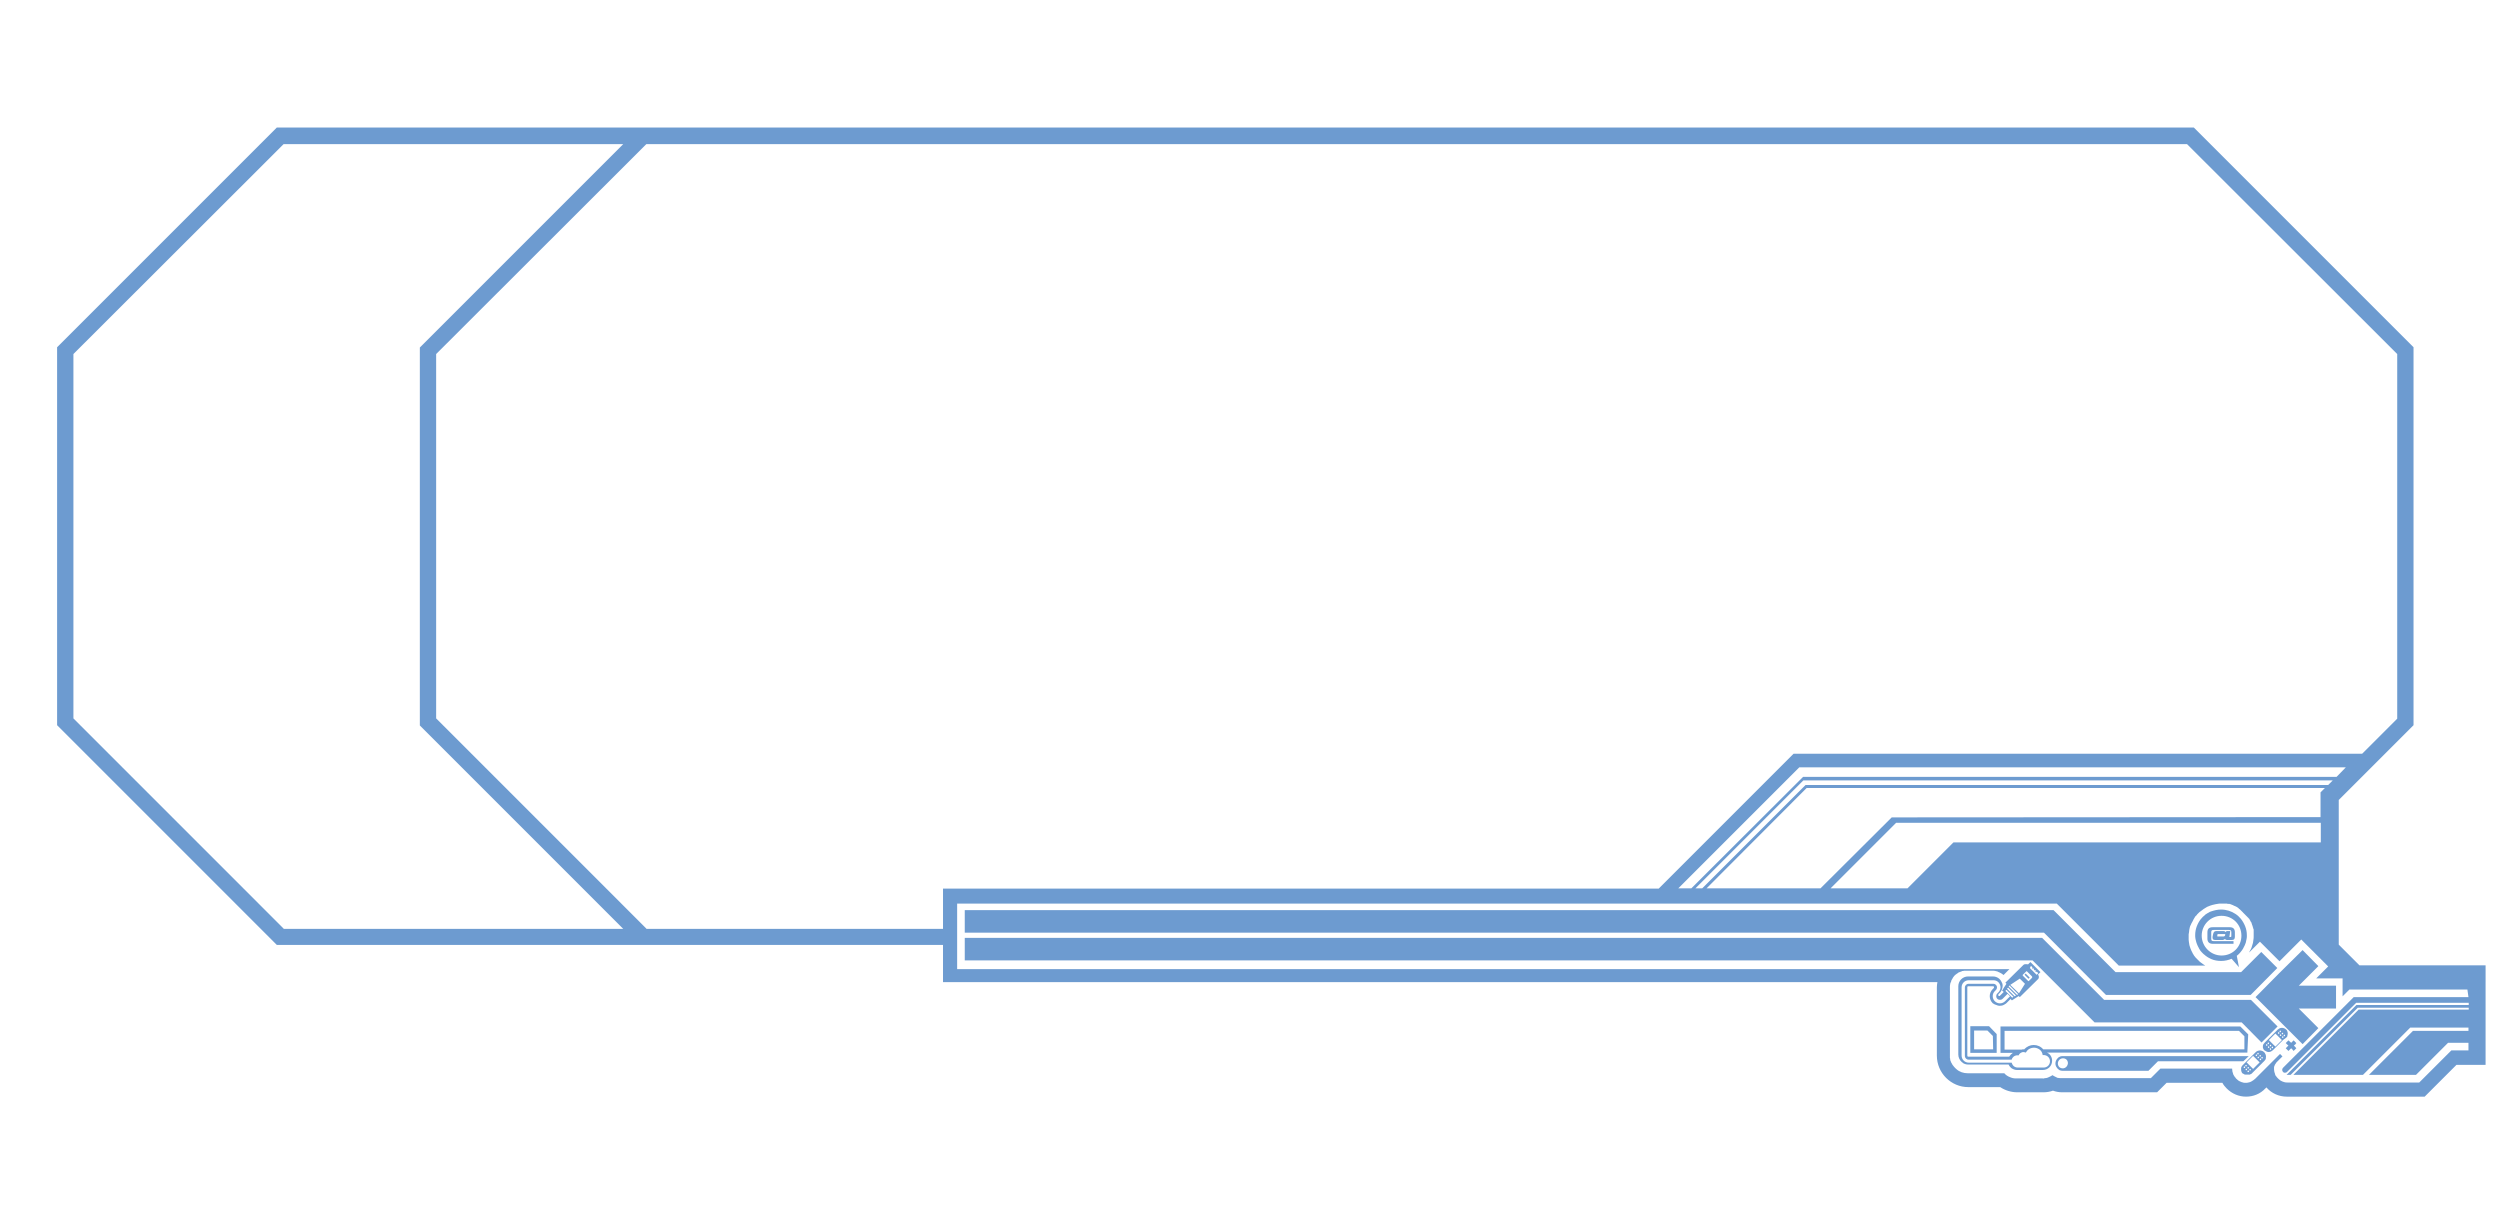 <?xml version="1.0" encoding="utf-8"?>
<!-- Generator: Adobe Illustrator 26.0.2, SVG Export Plug-In . SVG Version: 6.00 Build 0)  -->
<svg version="1.1" id="Layer_1" xmlns="http://www.w3.org/2000/svg" xmlns:xlink="http://www.w3.org/1999/xlink" x="0px" y="0px"
	 viewBox="0 0 919.4 450.7" style="enable-background:new 0 0 919.4 450.7;" xml:space="preserve">
<style type="text/css">
	.st0{fill:#6D9BD0;}
</style>
<g>
	<polygon class="st0" points="770.3,376 824.4,376 831.7,383.4 834.7,380.4 837.6,377.5 837.6,377.5 827.8,367.7 773.8,367.7 
		751,344.9 354.8,344.9 354.8,353.2 354.8,353.2 747.5,353.2 	"/>
	<polygon class="st0" points="844.5,383.6 844,383.1 843.5,382.6 842.6,383.5 841.6,382.6 841.1,383.1 840.6,383.6 840.6,383.6 
		841.1,384.1 841.6,384.5 840.6,385.5 841.6,386.5 842.1,386 842.6,385.5 843.1,386 843.5,386.5 844.5,385.5 843.6,384.5 
		844.1,384.1 	"/>
	
		<rect x="745.3" y="357.9" transform="matrix(0.707 -0.707 0.707 0.707 -35.425 632.356)" class="st0" width="0.6" height="2.1"/>
	<path class="st0" d="M811.3,351.6c0.4,0.3,0.7,0.5,1.1,0.7c0.3,0.1,0.5,0.3,0.8,0.4c1.1,0.5,2.4,0.7,3.7,0.7c1.3,0,2.6-0.3,3.8-0.8
		l2.7,3.1l-0.8-4.2c0.3-0.2,0.6-0.5,0.8-0.7s0.5-0.5,0.7-0.8c0.6-0.7,1-1.4,1.4-2.3c0.1-0.3,0.3-0.7,0.4-1c0.1-0.4,0.2-0.9,0.3-1.4
		c0-0.2,0.1-0.5,0.1-0.7c0-0.2,0-0.5,0-0.7c0-1.1-0.2-2.2-0.6-3.2c-0.4-1-0.9-1.9-1.6-2.8c-0.6-0.7-1.2-1.3-2-1.8
		c-1.5-1-3.3-1.6-5.3-1.6c-1.3,0-2.5,0.3-3.7,0.7c-0.3,0.1-0.6,0.2-0.8,0.4c-0.1,0.1-0.3,0.1-0.4,0.2c-0.3,0.2-0.5,0.3-0.8,0.5
		c-0.1,0.1-0.2,0.2-0.3,0.3c-0.2,0.2-0.5,0.4-0.7,0.6c-0.3,0.3-0.5,0.6-0.8,0.9c-1.2,1.6-2,3.6-2,5.8c0,0.4,0,0.9,0.1,1.3
		c0,0.1,0,0.3,0.1,0.4c0,0.2,0.1,0.4,0.1,0.5c0.1,0.2,0.1,0.5,0.2,0.7c0.2,0.5,0.4,1.1,0.7,1.6c0.1,0.1,0.2,0.3,0.2,0.4
		c0.2,0.3,0.3,0.5,0.5,0.8c0.3,0.4,0.6,0.7,0.9,1c0.2,0.2,0.4,0.4,0.7,0.6C811.1,351.5,811.2,351.5,811.3,351.6z M809.7,344.1
		c0-4,3.2-7.3,7.3-7.3s7.3,3.2,7.3,7.3s-3.2,7.3-7.3,7.3C813,351.4,809.7,348.1,809.7,344.1z"/>
	<path class="st0" d="M724.6,377.5v9.7h9.7v-6.9l-2.8-2.9H724.6z M733,385.9H726v-6.9h4.9l2,2L733,385.9L733,385.9z"/>
	<polygon class="st0" points="852.6,355.3 846.8,349.4 838.1,358 829.5,366.7 838.1,375.3 846.8,384 852.6,378.1 845.4,370.9 
		859.1,370.9 859.1,370.9 859.1,362.5 845.4,362.5 	"/>
	<path class="st0" d="M826.8,380.4l-1.9-1.9l-1-1h-88.2v9.7h4.6c-0.2,0.1-0.3,0.2-0.4,0.3c-0.3,0.2-0.5,0.4-0.7,0.7
		c-0.1,0.1-0.2,0.3-0.3,0.4h-15c0,0-0.1,0-0.2,0c-0.1-0.1-0.2-0.2-0.2-0.4v-25.1c0-0.2,0.1-0.3,0.2-0.4c0,0,0.1,0,0.2,0h9.1
		c0,0,0.2,0,0.3,0.2c0,0,0,0,0,0.1c0,0,0,0.1,0,0.1c0,0.1,0,0.1,0,0.2c0,0,0,0.1-0.1,0.1c0,0,0,0,0,0l-0.4,0.4
		c-1.4,1.4-1.4,3.7,0,5.1c0.1,0.1,0.2,0.2,0.3,0.2c0.2,0.1,0.3,0.2,0.5,0.3c0.1,0,0.2,0.1,0.3,0.1c0.5,0.2,1,0.4,1.5,0.4
		c0.6,0,1.1-0.1,1.6-0.4c0.1,0,0.2-0.1,0.3-0.2c0.1,0,0.1-0.1,0.2-0.1c0.2-0.1,0.3-0.2,0.5-0.4l1.4-1.4l0.5,0.5l2.5-1.6l0.4,0.4
		l6.7-6.6c0.2-0.2,0.3-0.4,0.3-0.6c0-0.1,0-0.2,0-0.3c0-0.1,0-0.2-0.1-0.4c0-0.1,0-0.1-0.1-0.2c0-0.1-0.1-0.1-0.1-0.2l0.9-0.9
		l-3.7-3.7l-0.9,0.9l0,0c-0.1,0-0.1-0.1-0.2-0.1c0,0,0,0-0.1,0c0,0-0.1,0-0.1,0c0,0,0,0-0.1,0c0,0-0.1,0-0.1,0c0,0,0,0-0.1,0
		c0,0,0,0-0.1,0s0,0,0,0c0,0-0.1,0-0.1,0c0,0-0.1,0-0.1,0c0,0-0.1,0-0.1,0c0,0-0.1,0-0.1,0c0,0-0.1,0-0.1,0.1c0,0,0,0-0.1,0
		c-0.1,0-0.1,0.1-0.2,0.1l-6.7,6.6l0.4,0.4l-0.8,1.2l-0.8,1.3l0.6,0.5l-1.4,1.4c0,0-0.1,0.1-0.1,0.1c0,0,0,0-0.1,0c0,0-0.1,0-0.1,0
		c0,0-0.1,0-0.1,0c0,0,0,0,0,0c0,0-0.1,0-0.1-0.1c-0.1-0.1-0.1-0.2-0.1-0.3c0-0.1,0-0.2,0.1-0.3l0.4-0.4c0,0,0,0,0,0
		c0.2-0.2,0.3-0.3,0.4-0.5c0.2-0.3,0.4-0.6,0.5-1c0.1-0.4,0.2-0.7,0.2-1.1c0-0.1,0-0.2,0-0.3c0-0.3-0.1-0.7-0.3-1
		c-0.6-1.4-1.8-2.2-3.3-2.2h-9.1c-2,0-3.6,1.6-3.6,3.6v25.1c0,1.1,0.5,2.1,1.3,2.8c0.2,0.1,0.3,0.2,0.5,0.4c0.1,0.1,0.3,0.1,0.4,0.2
		c0.4,0.2,0.9,0.3,1.4,0.3h14.9c0.1,0.3,0.3,0.5,0.5,0.8c0.2,0.2,0.3,0.3,0.5,0.5c0.6,0.4,1.3,0.7,2,0.7h9.6c1.9,0,3.4-1.5,3.4-3.4
		c0-1.3-0.7-2.5-1.9-3h73.7L826.8,380.4L826.8,380.4z M746.9,355.2l0.6,0.6l-0.2,0.2l0.3,0.3l0.2-0.2l0.3,0.3l-0.2,0.2l0.3,0.3
		l0.2-0.2l0.3,0.3l-0.2,0.2l0.3,0.3l0.2-0.2l0.6,0.6l-0.6,0.6l-2.5-2.5L746.9,355.2z M744,358.4l1.1-1.1c0,0,0.1-0.1,0.1-0.1
		c0,0,0.1,0,0.1,0s0.1,0,0.1,0c0,0,0.1,0,0.1,0.1l1.8,1.8c0.1,0.1,0.1,0.4,0,0.5l-1.1,1.1c0,0-0.1,0.1-0.1,0.1c0,0-0.1,0-0.1,0
		s-0.1,0-0.1,0c0,0-0.1,0-0.1-0.1l-1.8-1.8C743.8,358.7,743.8,358.5,744,358.4z M742.8,359.9l1.9,1.9l-2.2,3.5l-3.2-3.1L742.8,359.9
		z M739,362.4l3.2,3.2l-0.4,0.3l-3.1-3.1L739,362.4z M738.5,363.2l2.9,2.9l-0.5,0.3l-2.8-2.8L738.5,363.2z M737.9,364l2.6,2.6
		l-0.5,0.3l-0.4-0.4l-2.1-2.1L737.9,364z M753.9,390.3c0,1.3-1,2.3-2.3,2.3H742c-0.7,0-1.3-0.3-1.7-0.8c-0.2-0.3-0.4-0.6-0.5-1H724
		c-1.5,0-2.6-1.2-2.6-2.6v-25.1c0-1.5,1.2-2.6,2.6-2.6h9.1c1.1,0,2,0.6,2.4,1.6s0.2,2.1-0.6,2.9l-0.4,0.4c-0.5,0.5-0.5,1.4,0,1.9
		c0.3,0.3,0.6,0.4,1,0.4c0.4,0,0.7-0.1,1-0.4l1.8-1.8l0.9,0.9l-0.1,0.1l-1.7,1.7c-0.5,0.5-1.2,0.8-1.9,0.8s-1.4-0.3-1.9-0.8
		c-1-1-1-2.7,0-3.7l0.4-0.4c0.6-0.6,0.4-1.3,0.3-1.5c-0.1-0.2-0.4-0.8-1.3-0.8H724c-0.8,0-1.4,0.6-1.4,1.4v25.1
		c0,0.8,0.6,1.4,1.4,1.4h15.8c0.1-0.4,0.3-0.7,0.6-1c0.4-0.4,1-0.6,1.5-0.6h0.5c0.1-0.3,0.3-0.6,0.6-0.8c0.3-0.2,0.7-0.4,1.1-0.4
		c0.3,0,0.6,0.1,0.9,0.2c0.3-0.5,0.7-1,1.2-1.3c0.5-0.3,1.2-0.5,1.8-0.5c0.7,0,1.3,0.2,1.8,0.5c0.5,0.3,1,0.8,1.2,1.4
		c0.1,0.2,0.2,0.5,0.2,0.8h0.3C752.9,388,753.9,389,753.9,390.3z M825.4,385.9h-74c-0.8-1-2.1-1.6-3.5-1.6c-1.3,0-2.5,0.6-3.4,1.5
		l0,0.1l-0.1,0c-0.1,0-0.2,0-0.3,0c-0.2,0-0.4,0-0.6,0.1h-6.3v-6.9h86.2l2,2L825.4,385.9L825.4,385.9z"/>
	<polygon class="st0" points="774.5,365.9 827.7,365.9 827.7,365.9 837.5,356 831.6,350.1 824.2,357.5 778,357.5 755.2,334.7 
		354.8,334.7 354.8,343 751.7,343 	"/>
	<path class="st0" d="M840.8,381.6c0.1-0.1,0.1-0.2,0.2-0.2c0.1-0.1,0.2-0.2,0.2-0.4c0,0,0-0.1,0-0.1c0.1-0.4,0.2-0.8,0.1-1.1
		c0,0,0,0,0-0.1c0-0.1,0-0.2-0.1-0.3c0,0,0-0.1,0-0.1c-0.1-0.2-0.2-0.5-0.5-0.7c-0.4-0.4-1-0.6-1.5-0.6c-0.5,0-1,0.2-1.3,0.5
		c-0.1,0-0.1,0.1-0.2,0.1l-2.4,2.4l-1.5,1.5l-0.9,0.9c-0.2,0.2-0.3,0.4-0.5,0.6c0,0.1-0.1,0.2-0.1,0.2c0,0.1-0.1,0.3-0.1,0.4
		c0,0.1,0,0.1,0,0.2c0,0.1,0,0.3,0,0.4c0,0.3,0.2,0.5,0.3,0.8c0.1,0.1,0.2,0.2,0.3,0.3c0,0,0.1,0.1,0.2,0.1c0.4,0.3,0.9,0.5,1.3,0.5
		c0.5,0,1-0.2,1.3-0.5c0,0,0.1-0.1,0.2-0.1l1.9-1.9l2-2L840.8,381.6C840.8,381.6,840.8,381.6,840.8,381.6z M833.8,384.5
		c0,0-0.1,0.1-0.2,0.1s-0.1,0-0.2-0.1c-0.1-0.1-0.1-0.3,0-0.4c0,0,0.1-0.1,0.2-0.1s0.1,0,0.2,0.1
		C833.9,384.3,833.9,384.4,833.8,384.5z M839.2,379.9c0,0,0.1-0.1,0.2-0.1s0.1,0,0.2,0.1c0.1,0.1,0.1,0.3,0,0.4c0,0-0.1,0.1-0.2,0.1
		s-0.1,0-0.2-0.1C839.1,380.1,839.1,380,839.2,379.9z M838.9,380.9c0,0-0.1,0.1-0.2,0.1s-0.1,0-0.2-0.1c-0.1-0.1-0.1-0.3,0-0.4
		c0,0,0.1-0.1,0.2-0.1s0.1,0,0.2,0.1C839,380.6,839,380.8,838.9,380.9z M838.4,379.1c0,0,0.1-0.1,0.2-0.1c0.1,0,0.1,0,0.2,0.1
		c0.1,0.1,0.1,0.3,0,0.4c0,0-0.1,0.1-0.2,0.1s-0.1,0-0.2-0.1C838.3,379.4,838.3,379.2,838.4,379.1z M837.8,379.7
		c0,0,0.1-0.1,0.2-0.1c0.1,0,0.1,0,0.2,0.1c0.1,0.1,0.1,0.3,0,0.4c0,0-0.1,0.1-0.2,0.1s-0.1,0-0.2-0.1
		C837.7,380,837.7,379.8,837.8,379.7z M834,383.5C834,383.5,834.1,383.5,834,383.5c0.1-0.1,0.2-0.1,0.2-0.1c0,0,0.1,0,0.1,0
		c0,0,0.1,0,0.1,0.1c0.1,0.1,0.1,0.3,0,0.4c0,0-0.1,0-0.1,0.1c0,0-0.1,0-0.1,0c0,0-0.1,0-0.1,0c0,0-0.1,0-0.1-0.1
		C833.9,383.8,833.9,383.6,834,383.5z M834.5,385.3c0,0-0.1,0.1-0.2,0.1s-0.1,0-0.2-0.1c-0.1-0.1-0.1-0.3,0-0.4c0,0,0.1,0,0.1-0.1
		c0,0,0,0,0,0c0,0,0,0,0.1,0c0,0,0,0,0.1,0c0,0,0,0,0,0c0,0,0.1,0,0.1,0.1C834.6,385,834.6,385.2,834.5,385.3z M834.8,384.3
		c0,0,0.1-0.1,0.2-0.1s0.1,0,0.2,0.1c0.1,0.1,0.1,0.3,0,0.4c0,0-0.1,0.1-0.2,0.1s-0.1,0-0.2-0.1
		C834.7,384.5,834.7,384.4,834.8,384.3z M835.2,386c0,0-0.1,0.1-0.2,0.1s-0.1,0-0.2-0.1c-0.1-0.1-0.1-0.3,0-0.4c0,0,0.1-0.1,0.2-0.1
		s0.1,0,0.2,0.1C835.3,385.8,835.3,385.9,835.2,386z M835.9,385.4c0,0-0.1,0.1-0.2,0.1s-0.1,0-0.2-0.1c-0.1-0.1-0.1-0.3,0-0.4
		c0,0,0.1-0.1,0.2-0.1s0.1,0,0.2,0.1C836,385.1,836,385.3,835.9,385.4z M836.8,384.9l-2.4-2.4l2.4-2.4l2.4,2.4L836.8,384.9z
		 M839.7,381.6C839.6,381.6,839.6,381.6,839.7,381.6c-0.1,0.1-0.2,0.1-0.2,0.1c-0.1,0-0.1,0-0.2-0.1c-0.1-0.1-0.1-0.3,0-0.4
		c0,0,0.1-0.1,0.2-0.1c0,0,0.1,0,0.1,0c0,0,0.1,0,0.1,0.1C839.8,381.3,839.8,381.5,839.7,381.6z M840.3,381c0,0-0.1,0.1-0.2,0.1
		c-0.1,0-0.1,0-0.2-0.1c-0.1-0.1-0.1-0.3,0-0.4c0,0,0.1-0.1,0.2-0.1s0.1,0,0.2,0.1C840.4,380.7,840.4,380.9,840.3,381z"/>
	<path class="st0" d="M827,388.4h-68.4c-0.3,0-0.5,0-0.8,0.1c-0.1,0-0.2,0-0.2,0.1c-0.1,0-0.2,0.1-0.3,0.1c-0.2,0.1-0.3,0.2-0.4,0.3
		c-0.1,0.1-0.1,0.1-0.2,0.2c-0.5,0.5-0.8,1.2-0.8,1.9c0,0.6,0.2,1.1,0.5,1.5c0.1,0.1,0.2,0.3,0.3,0.4c0.2,0.2,0.4,0.3,0.6,0.5
		c0.1,0,0.2,0.1,0.2,0.1c0.3,0.1,0.7,0.2,1,0.2h31.6l3.5-3.5h31.4L827,388.4z M758.6,392.9c-0.5,0-1-0.2-1.3-0.5s-0.5-0.8-0.5-1.3
		c0-1,0.8-1.9,1.9-1.9c0.5,0,1,0.2,1.3,0.5s0.5,0.8,0.5,1.3C760.4,392.1,759.6,392.9,758.6,392.9z"/>
	<path class="st0" d="M833,387.4c0-0.1-0.1-0.1-0.1-0.2c-0.1-0.1-0.2-0.2-0.3-0.3c-0.2-0.2-0.4-0.3-0.6-0.4
		c-0.3-0.1-0.6-0.2-0.9-0.2c-0.3,0-0.6,0.1-0.9,0.2c-0.2,0.1-0.4,0.2-0.6,0.4l-4.9,4.9c-0.3,0.3-0.4,0.6-0.5,0.9c0,0.1,0,0.1,0,0.2
		c0,0.1,0,0.3,0,0.4c0,0.1,0,0.1,0,0.2c0,0.3,0.1,0.5,0.2,0.8c0.1,0.2,0.2,0.4,0.4,0.5c0,0,0.1,0.1,0.2,0.1c0,0,0,0,0.1,0
		c0,0,0.1,0.1,0.1,0.1c0,0,0,0,0,0c0,0,0.1,0.1,0.2,0.1c0,0,0,0,0,0c0.1,0.1,0.2,0.1,0.4,0.1l0,0c0.1,0,0.1,0,0.2,0c0,0,0,0,0,0
		c0,0,0.1,0,0.2,0c0,0,0,0,0,0c0,0,0.1,0,0.2,0l0,0c0,0,0,0,0,0c0,0,0.1,0,0.2,0c0,0,0,0,0.1,0c0,0,0.1,0,0.1,0c0,0,0.1,0,0.1,0
		c0,0,0.1,0,0.1,0c0,0,0.1,0,0.1,0s0.1,0,0.1,0c0,0,0.1,0,0.1,0c0,0,0.1,0,0.1,0s0.1,0,0.1-0.1c0,0,0,0,0.1,0c0,0,0.1,0,0.1-0.1
		c0,0,0,0,0.1,0c0.1,0,0.1-0.1,0.2-0.1l0.9-0.9l3-3l0.9-0.9c0.3-0.3,0.5-0.6,0.5-1c0-0.1,0-0.1,0-0.2c0.1-0.4,0-0.8-0.1-1.1
		C833,387.5,833,387.4,833,387.4z M831,388.1c0,0,0.1-0.1,0.2-0.1c0.1,0,0.1,0,0.2,0.1c0.1,0.1,0.1,0.3,0,0.4c0,0-0.1,0.1-0.2,0.1
		s-0.1,0-0.2-0.1C830.9,388.3,830.9,388.2,831,388.1z M830.7,389.1c0,0-0.1,0.1-0.2,0.1s-0.1,0-0.2-0.1c-0.1-0.1-0.1-0.3,0-0.4
		c0,0,0.1-0.1,0.2-0.1c0.1,0,0.1,0,0.2,0.1C830.8,388.8,830.8,389,830.7,389.1z M830.2,387.3c0,0,0.1-0.1,0.2-0.1c0,0,0.1,0,0.1,0
		c0,0,0.1,0,0.1,0.1c0.1,0.1,0.1,0.3,0,0.4c0,0-0.1,0-0.1,0.1c0,0-0.1,0-0.1,0c-0.1,0-0.1,0-0.2-0.1
		C830.1,387.6,830.1,387.4,830.2,387.3z M829.6,387.9c0,0,0.1-0.1,0.2-0.1c0,0,0.1,0,0.1,0c0,0,0.1,0,0.1,0.1c0.1,0.1,0.1,0.3,0,0.4
		c0,0-0.1,0-0.1,0.1c0,0-0.1,0-0.1,0c-0.1,0-0.1,0-0.2-0.1C829.5,388.2,829.5,388,829.6,387.9z M825.6,392.7c0,0-0.1,0.1-0.2,0.1
		s-0.1,0-0.2-0.1c-0.1-0.1-0.1-0.3,0-0.4c0,0,0.1-0.1,0.2-0.1s0.1,0,0.2,0.1C825.7,392.5,825.7,392.6,825.6,392.7z M825.8,392.1
		c-0.1-0.1-0.1-0.3,0-0.4c0,0,0.1-0.1,0.2-0.1s0.1,0,0.2,0.1c0.1,0.1,0.1,0.3,0,0.4c0,0-0.1,0.1-0.2,0.1S825.9,392.1,825.8,392.1z
		 M826.3,393.5c0,0-0.1,0.1-0.2,0.1s-0.1,0-0.2-0.1c-0.1-0.1-0.1-0.3,0-0.4c0,0,0.1-0.1,0.2-0.1c0.1,0,0.1,0,0.2,0.1
		C826.4,393.2,826.4,393.4,826.3,393.5z M826.6,392.5c0,0,0.1-0.1,0.2-0.1c0.1,0,0.1,0,0.2,0.1c0.1,0.1,0.1,0.3,0,0.4
		c0,0-0.1,0.1-0.2,0.1s-0.1,0-0.2-0.1C826.5,392.8,826.5,392.6,826.6,392.5z M827,394.2C827,394.2,827,394.3,827,394.2
		c-0.1,0.1-0.2,0.1-0.2,0.1c0,0-0.1,0-0.1,0s-0.1,0-0.1-0.1c-0.1-0.1-0.1-0.3,0-0.4c0,0,0.1,0,0.1-0.1s0.1,0,0.1,0c0,0,0.1,0,0.1,0
		c0,0,0.1,0,0.1,0.1C827.2,394,827.2,394.1,827,394.2z M827.7,393.6C827.7,393.6,827.6,393.6,827.7,393.6c-0.1,0.1-0.2,0.1-0.2,0.1
		c0,0-0.1,0-0.1,0c0,0-0.1,0-0.1-0.1c-0.1-0.1-0.1-0.3,0-0.4c0,0,0.1,0,0.1-0.1s0.1,0,0.1,0c0,0,0.1,0,0.1,0c0,0,0.1,0,0.1,0.1
		C827.8,393.3,827.8,393.5,827.7,393.6z M828.6,393.1l-2.4-2.4l2.4-2.4l2.4,2.4L828.6,393.1z M831.5,389.8c0,0-0.1,0.1-0.2,0.1
		s-0.1,0-0.2-0.1c-0.1-0.1-0.1-0.3,0-0.4c0,0,0.1-0.1,0.2-0.1s0.1,0,0.2,0.1C831.6,389.5,831.6,389.7,831.5,389.8z M832.1,389.2
		c0,0-0.1,0.1-0.2,0.1s-0.1,0-0.2-0.1c-0.1-0.1-0.1-0.3,0-0.4c0,0,0.1-0.1,0.2-0.1s0.1,0,0.2,0.1
		C832.2,388.9,832.2,389.1,832.1,389.2z"/>
	<path class="st0" d="M867.7,355l-7.6-7.6v-53.2l27.5-27.5v-139l-74.8-74.8l-6-6h-705L21,127.7v139l80.8,80.8h245v13.7h365.7
		c-0.1,0.6-0.2,1.2-0.2,1.9v25.1c0,6.4,5.2,11.6,11.6,11.6h11.7c1.8,1.2,4,1.9,6.3,1.9h9.6c1.2,0,2.4-0.2,3.5-0.6
		c1.1,0.4,2.2,0.6,3.4,0.6h34.9l3.5-3.5h20.5c0.4,0.8,1,1.5,1.6,2.1c1.9,1.9,4.4,3,7.1,3s5.2-1,7.1-3l0.4-0.4
		c1.8,2.1,4.5,3.4,7.5,3.4h50.7l11.7-11.7h10.7V355L867.7,355L867.7,355z M859.3,285.7H663.1L622,326.7h-4.8l44.5-44.5h201
		L859.3,285.7z M695.7,300.6l-26.2,26.1h-41.9l36.8-36.9h190.6l-1.6,1.6v9.1L695.7,300.6L695.7,300.6z M853.5,302.6v7.2H718.4
		l-16.9,16.9h-28.3l24.1-24.1L853.5,302.6L853.5,302.6z M664,288.7l-38,38h-2.5l39.7-39.7h194.7l-1.7,1.7H664z M104.3,341.5
		L27,264.2V130.2l77.3-77.2h124.9l-74.8,74.8v139l74.8,74.8H104.3z M237.7,341.5l-77.3-77.3V130.2l77.3-77.2h566.6l77.3,77.2v134.1
		l-12.9,12.9l-209.1,0l-49.6,49.6H346.8v14.8H237.7z M907.8,366.7h-42.2l-26,26c-0.4,0.4-0.4,1.1,0,1.5c0.1,0.1,0.2,0.1,0.2,0.2
		c0.2,0.1,0.3,0.1,0.5,0.1s0.3,0,0.5-0.1c0.1,0,0.2-0.1,0.3-0.2l25.4-25.4h41.4v0.8h-41.3l-25.7,25.7h1.5l24.7-24.7h40.8v0.7h-40.5
		l-24,24H869l17.4-17.4h21.4v1.2h-20.4l-16.2,16.2h17.3l5.9-5.9l5.9-5.9h7.5v2.8h-6.3l-5.9,5.9l-5.9,5.9h-48.5c-0.3,0-0.7,0-1-0.1
		c-0.5-0.1-0.9-0.3-1.3-0.5c-0.1,0-0.2-0.1-0.3-0.2c-0.6-0.4-1.2-1-1.6-1.6c0,0,0-0.1-0.1-0.1c-0.1-0.1-0.2-0.3-0.2-0.5
		c0-0.1-0.1-0.2-0.1-0.3c0,0,0-0.1,0-0.1c0-0.1,0-0.1-0.1-0.2c0-0.1-0.1-0.3-0.1-0.4c0-0.3-0.1-0.5-0.1-0.8c0-0.2,0-0.4,0-0.6
		c0-0.1,0-0.1,0-0.2c0-0.2,0.1-0.4,0.2-0.6c0-0.1,0.1-0.2,0.1-0.3c0.2-0.3,0.4-0.6,0.6-0.9c0,0,0,0,0,0l2.2-2.2l-0.9-0.9l-8.8,8.8
		l-0.3,0.3c-0.4,0.4-0.9,0.7-1.4,1s-1,0.4-1.6,0.5c-0.2,0-0.3,0-0.5,0s-0.3,0-0.5,0c-0.2,0-0.3,0-0.5-0.1c-0.3-0.1-0.6-0.1-0.9-0.3
		c-0.6-0.2-1.1-0.6-1.6-1.1c-0.1-0.1-0.2-0.2-0.3-0.4c-0.1-0.1-0.1-0.2-0.2-0.2c-0.2-0.3-0.3-0.5-0.5-0.8c-0.1-0.2-0.2-0.4-0.2-0.6
		c-0.1-0.2-0.1-0.4-0.2-0.6c0-0.3-0.1-0.6-0.1-0.9c0-0.1,0-0.1,0-0.2h-26.4l-3.5,3.5h-32.8c-0.2,0-0.3,0-0.5,0
		c-0.3,0-0.6-0.1-0.9-0.1c-0.2,0-0.4-0.1-0.5-0.2c-0.5-0.2-1-0.5-1.5-0.8c-0.5,0.4-1.1,0.6-1.7,0.9c-0.3,0.1-0.6,0.2-0.9,0.2
		c-0.2,0-0.3,0-0.5,0.1s-0.3,0-0.5,0h-9.6c-0.4,0-0.9,0-1.3-0.1c-0.4-0.1-0.8-0.2-1.2-0.4c-0.8-0.3-1.5-0.8-2-1.4h-13.5
		c-1.5,0-3-0.5-4.1-1.5c-0.3-0.3-0.6-0.5-0.9-0.9c-0.1-0.1-0.2-0.3-0.3-0.4c0,0-0.1-0.1-0.1-0.1c-0.1-0.1-0.1-0.2-0.2-0.3
		c0,0-0.1-0.1-0.1-0.2c0-0.1-0.1-0.2-0.2-0.3c0-0.1-0.1-0.1-0.1-0.2c0-0.1-0.1-0.2-0.1-0.2c0-0.1-0.1-0.2-0.1-0.3
		c0-0.1,0-0.1-0.1-0.2c0-0.1-0.1-0.2-0.1-0.4c0-0.1,0-0.1,0-0.2c0-0.1,0-0.3-0.1-0.4c0-0.1,0-0.1,0-0.2c0-0.2,0-0.4,0-0.6v-25.1
		c0-0.4,0-0.9,0.1-1.3c0-0.2,0.1-0.4,0.2-0.6c0-0.1,0-0.1,0.1-0.2c0-0.1,0.1-0.2,0.1-0.4c0-0.1,0.1-0.2,0.1-0.3c0,0,0-0.1,0.1-0.1
		c0.2-0.3,0.3-0.6,0.5-0.9c0,0,0.1-0.1,0.1-0.1c0.1-0.1,0.1-0.2,0.2-0.3c0,0,0.1-0.1,0.1-0.1c0.1-0.1,0.1-0.2,0.2-0.2
		c0,0,0.1-0.1,0.1-0.1c0.1-0.1,0.2-0.1,0.2-0.2c0,0,0.1-0.1,0.2-0.1c0.1-0.1,0.1-0.1,0.2-0.2c0,0,0,0,0.1,0c0,0,0.1-0.1,0.1-0.1
		c0.1-0.1,0.3-0.2,0.4-0.3h0c0.2-0.1,0.3-0.2,0.5-0.2c0,0,0.1,0,0.2-0.1c0.1,0,0.2-0.1,0.3-0.1l0,0c0.1,0,0.1,0,0.2-0.1
		c0.1,0,0.2,0,0.2-0.1c0,0,0.1,0,0.1,0c0.1,0,0.1,0,0.2,0c0.1,0,0.2,0,0.3-0.1c0.1,0,0.1,0,0.2,0c0.1,0,0.2,0,0.4,0
		c0.1,0,0.1,0,0.2,0c0.2,0,0.4,0,0.5,0h9.1c0.2,0,0.3,0,0.5,0c0,0,0.1,0,0.1,0c0.3,0,0.7,0.1,1,0.2c0,0,0,0,0.1,0
		c0.2,0,0.3,0.1,0.5,0.2c0.5,0.2,0.9,0.4,1.4,0.7c0.1,0.1,0.3,0.2,0.4,0.3c0.1,0.1,0.2,0.1,0.2,0.2l2.2-2.2H352v-24.1h404.4
		l22.8,22.8H811c-0.5-0.3-1.1-0.7-1.6-1.1c-0.2-0.1-0.3-0.3-0.5-0.4c-0.2-0.2-0.4-0.4-0.6-0.6c-0.3-0.3-0.5-0.5-0.8-0.8
		c-0.1-0.2-0.3-0.3-0.4-0.5c-0.2-0.2-0.3-0.4-0.4-0.6c-0.2-0.2-0.3-0.5-0.4-0.7c-0.3-0.5-0.5-1-0.7-1.5c-0.1-0.3-0.2-0.6-0.3-0.9
		c-0.1-0.3-0.2-0.6-0.2-0.9c0-0.2-0.1-0.4-0.1-0.6c0-0.3-0.1-0.6-0.1-0.9c0-0.3,0-0.6,0-0.9c0-0.3,0-0.6,0-0.9c0-0.2,0-0.5,0.1-0.7
		c0,0,0-0.1,0-0.1c0-0.2,0.1-0.5,0.1-0.7c0,0,0-0.1,0-0.1c0,0,0-0.1,0-0.1c0-0.2,0.1-0.3,0.1-0.5s0.1-0.3,0.1-0.5
		c0.1-0.4,0.2-0.7,0.4-1c0.1-0.3,0.3-0.7,0.5-1c0.2-0.3,0.3-0.6,0.5-1c0.1-0.1,0.2-0.3,0.3-0.5c0.1-0.2,0.2-0.3,0.3-0.5c0,0,0,0,0,0
		c0.1-0.1,0.2-0.3,0.4-0.4c0.1-0.1,0.2-0.2,0.3-0.4c0.2-0.2,0.4-0.4,0.6-0.6c0.2-0.2,0.4-0.4,0.6-0.5c0.4-0.3,0.8-0.6,1.2-0.9
		c0.4-0.3,0.9-0.5,1.3-0.8c0.2-0.1,0.3-0.1,0.5-0.2c0.4-0.2,0.8-0.3,1.1-0.4c0.1,0,0.2-0.1,0.3-0.1c0.8-0.2,1.7-0.4,2.6-0.5
		c0.3,0,0.5,0,0.8,0h0c0.1,0,0.2,0,0.3,0l0,0c0.1,0,0.2,0,0.3,0c0,0,0.1,0,0.2,0c0.1,0,0.1,0,0.2,0c0.1,0,0.2,0,0.3,0
		c0.1,0,0.2,0,0.3,0c0.1,0,0.2,0,0.3,0c0.1,0,0.2,0,0.3,0.1c0.1,0,0.2,0,0.3,0c0.1,0,0.1,0,0.2,0c0,0,0.1,0,0.1,0
		c0.1,0,0.2,0,0.3,0.1c0,0,0.1,0,0.1,0c0.1,0,0.2,0,0.2,0.1c0.1,0,0.2,0,0.3,0.1c0.1,0,0.2,0.1,0.3,0.1l0,0c0.1,0,0.2,0.1,0.2,0.1
		c0.1,0,0.2,0.1,0.2,0.1c0,0,0.1,0,0.2,0.1c0,0,0,0,0,0c0.1,0,0.2,0.1,0.3,0.1h0c0.1,0,0.2,0.1,0.2,0.1c0.1,0,0.1,0.1,0.2,0.1
		c0.1,0,0.2,0.1,0.2,0.1l0,0c0.1,0,0.2,0.1,0.3,0.2c0.1,0,0.2,0.1,0.2,0.1c0,0,0.1,0,0.1,0.1c0,0,0.1,0,0.1,0.1
		c0.1,0,0.2,0.1,0.2,0.2c0.1,0.1,0.2,0.1,0.3,0.2c0.1,0.1,0.2,0.1,0.2,0.2l0,0c0,0,0.1,0.1,0.1,0.1c0,0,0.1,0,0.1,0.1
		c0.1,0.1,0.2,0.1,0.2,0.2c0.1,0.1,0.2,0.1,0.2,0.2c0,0,0,0,0,0c0.1,0.1,0.2,0.1,0.2,0.2c0.1,0.1,0.2,0.1,0.2,0.2
		c0.1,0.1,0.1,0.1,0.2,0.2c0,0,0.1,0.1,0.1,0.1c0,0,0,0,0.1,0.1c0.1,0.1,0.1,0.1,0.2,0.2c0,0,0,0,0,0c0.1,0.1,0.1,0.1,0.2,0.2
		c0.1,0.1,0.1,0.1,0.2,0.2c0,0.1,0.1,0.1,0.2,0.2c0,0,0,0,0,0c0.1,0.1,0.1,0.1,0.2,0.2l0,0c0,0,0,0.1,0.1,0.1c0,0,0.1,0.1,0.1,0.1
		c0.1,0.1,0.1,0.2,0.2,0.2c0,0,0.1,0.1,0.1,0.1c0,0,0.1,0.1,0.1,0.1c0,0.1,0.1,0.2,0.2,0.2c0.1,0.1,0.1,0.2,0.2,0.3
		c0,0.1,0.1,0.2,0.1,0.2c0,0.1,0.1,0.2,0.2,0.3c0,0.1,0.1,0.2,0.1,0.3c0,0,0,0.1,0.1,0.1c0,0,0,0.1,0.1,0.1c0,0.1,0.1,0.2,0.1,0.3
		c0,0.1,0.1,0.2,0.1,0.3c0,0.1,0.1,0.2,0.1,0.3c0,0.1,0,0.1,0.1,0.2c0,0,0,0.1,0,0.1c0,0.1,0.1,0.2,0.1,0.3c0,0.1,0,0.1,0.1,0.2
		c0,0,0,0.1,0,0.1c0,0.1,0,0.2,0.1,0.3l0,0c0,0,0,0,0,0.1c0,0.1,0,0.2,0.1,0.2c0,0.1,0,0.2,0.1,0.3c0,0.1,0,0.1,0,0.2
		c0,0,0,0.1,0,0.1c0,0.1,0,0.2,0,0.3c0,0.1,0,0.2,0,0.4c0,0.1,0,0.2,0,0.2c0,0.1,0,0.3,0,0.4l0,0c0,0.1,0,0.1,0,0.2
		c0,0.2,0,0.4,0,0.6c0,0.5,0,1-0.1,1.4c0,0.2-0.1,0.5-0.1,0.7c0,0.3-0.1,0.6-0.2,0.9c-0.2,0.9-0.5,1.7-1,2.5
		c-0.1,0.2-0.2,0.4-0.3,0.6l4-4l7.2,7.2l8-8l9.9,9.9l-4.4,4.4h9.7v6.6l2.5-2.5h43.4L907.8,366.7L907.8,366.7z"/>
	<path class="st0" d="M813.8,347.1h7.6v-1h-7.3c-0.7,0-0.9-0.2-0.9-0.9v-2.3c0-0.7,0.2-0.9,0.9-0.9h5.6c0.7,0,0.9,0.2,0.9,0.9v1.4
		c0,0.2-0.1,0.3-0.3,0.3H820c-0.1,0-0.2-0.1-0.1-0.2l0.3-2h-1.4l-0.2,0.4c-0.1-0.1-0.3-0.2-0.4-0.3c-0.1,0-0.3-0.1-0.6-0.1h-2.4
		c-0.8,0-1.1,0.3-1.3,1.1l-0.2,1c-0.1,0.8,0.2,1.2,1,1.2h2.4c0.3,0,0.5,0,0.7-0.1c0.1,0,0.3-0.2,0.5-0.3c0.1,0.3,0.4,0.4,0.9,0.4
		h1.5c0.9,0,1.2-0.4,1.2-1.2v-1.6c0-1.3-0.6-1.9-1.9-1.9h-6.3c-1.3,0-1.9,0.6-1.9,1.9v2.5C811.9,346.5,812.5,347.1,813.8,347.1z
		 M818.2,344.2L818.2,344.2c-0.2,0.1-0.3,0.2-0.4,0.2h-2.2c-0.2,0-0.2-0.1-0.2-0.2l0.1-0.5c0-0.2,0.1-0.2,0.3-0.2h2.2
		c0.2,0,0.2,0,0.3,0.1l0.1,0.1L818.2,344.2z"/>
</g>
</svg>
